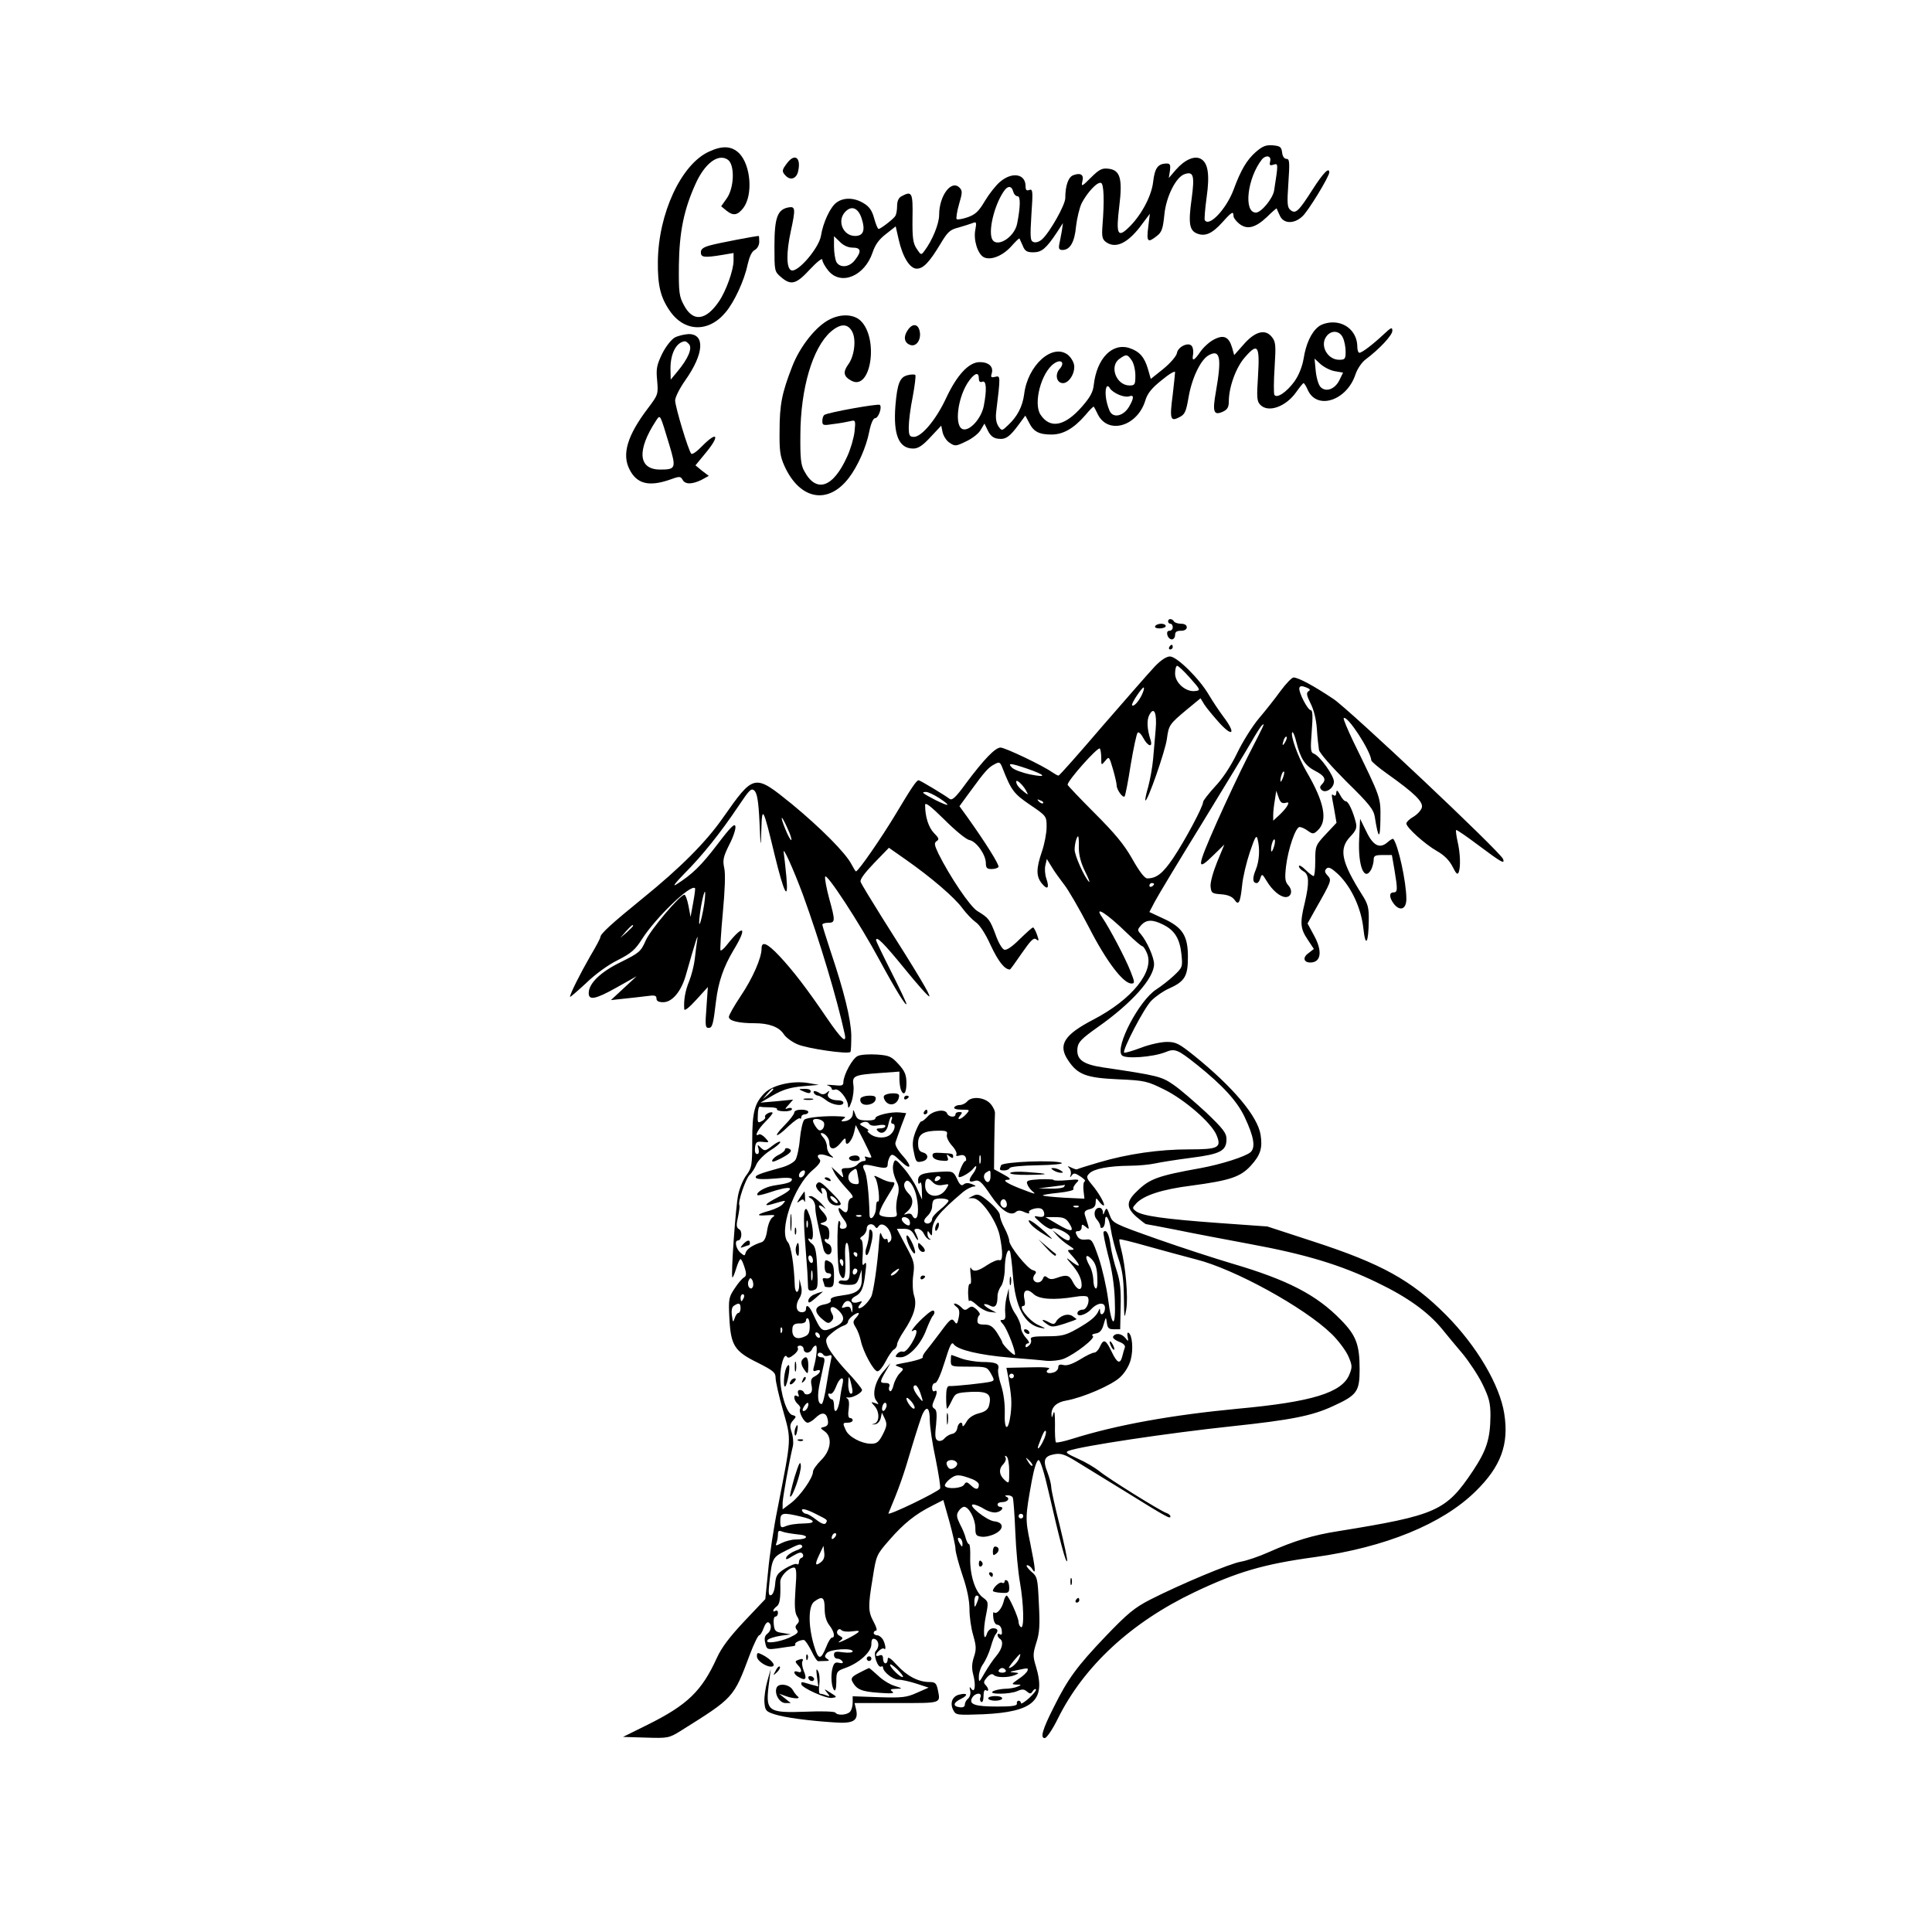 <?xml version="1.0" standalone="no"?>
<!DOCTYPE svg PUBLIC "-//W3C//DTD SVG 20010904//EN"
 "http://www.w3.org/TR/2001/REC-SVG-20010904/DTD/svg10.dtd">
<svg version="1.0" xmlns="http://www.w3.org/2000/svg"
 width="827pt" height="827pt" viewBox="0 0 827 827"
 preserveAspectRatio="xMidYMid meet">

<g transform="translate(0,827) scale(0.1,-0.1)"
fill="#000000" stroke="none">
<path d="M5375 7619 c-38 -34 -63 -75 -95 -162 -31 -82 -105 -161 -123 -129
-2 4 1 47 8 97 14 99 6 148 -25 165 -27 15 -69 -4 -106 -46 l-31 -36 5 31 c3
24 1 31 -13 31 -38 0 -52 -18 -59 -79 -7 -63 -55 -150 -110 -200 -42 -39 -49
-20 -35 95 15 121 4 157 -48 162 -26 3 -39 -4 -74 -39 -38 -38 -41 -39 -36
-16 8 29 -7 39 -39 27 -21 -8 -34 -45 -34 -98 0 -29 -66 -146 -99 -176 -12
-11 -27 -16 -37 -12 -14 5 -15 19 -9 118 7 100 6 110 -9 105 -12 -5 -16 0 -16
16 0 53 -57 63 -109 19 -18 -15 -47 -52 -65 -82 -26 -44 -40 -58 -74 -70 -23
-8 -44 -11 -47 -8 -3 3 1 32 10 63 15 51 15 59 2 72 -35 35 -87 -35 -87 -117
0 -38 -29 -109 -63 -154 -14 -19 -15 -18 -33 9 -16 24 -19 47 -18 132 2 109
-2 117 -47 93 -13 -7 -19 -21 -19 -43 0 -18 -4 -37 -8 -42 -9 -14 -63 -55 -71
-55 -4 0 -12 20 -19 45 -9 33 -20 50 -45 65 -39 24 -84 26 -115 4 -27 -18 -59
-86 -68 -144 -9 -52 -99 -158 -127 -147 -21 8 -22 75 -2 167 21 97 20 108 -11
102 -46 -9 -59 -44 -59 -165 0 -107 0 -109 28 -133 43 -37 65 -31 124 33 32
34 53 50 53 41 0 -9 12 -30 26 -47 54 -65 155 -23 189 78 11 33 27 56 57 79
l42 33 13 -57 c17 -75 48 -124 77 -124 28 0 54 27 101 105 31 52 41 62 78 71
23 7 50 15 60 19 16 7 18 4 12 -28 -9 -44 10 -104 36 -118 30 -15 82 6 119 48
17 19 32 34 34 32 1 -2 7 -16 14 -31 9 -23 18 -28 45 -28 36 0 55 16 101 85
l26 40 -5 -35 c-4 -19 -8 -45 -11 -57 -3 -17 0 -23 14 -23 32 0 52 33 58 101
4 35 15 80 24 99 24 46 67 93 83 87 12 -4 15 -74 6 -185 -3 -44 -1 -56 15 -68
43 -31 97 -4 158 81 l30 40 -7 -57 c-8 -64 -2 -69 37 -38 21 16 26 31 32 90 7
77 50 164 88 175 37 12 42 -7 29 -105 -15 -106 -10 -137 24 -150 34 -13 64 0
108 49 40 45 47 48 47 27 0 -8 11 -23 25 -34 33 -26 68 -18 118 29 22 22 41
38 42 37 0 -2 6 -15 13 -30 15 -36 60 -38 96 -5 24 20 116 171 116 189 0 24
-25 -1 -70 -71 -62 -97 -74 -108 -96 -90 -14 11 -15 28 -9 116 6 89 5 103 -8
103 -10 0 -17 11 -19 28 -3 23 -8 27 -40 30 -29 2 -43 -3 -73 -29z m62 -39
c-4 -17 -2 -20 14 -15 21 7 21 5 3 -110 -5 -34 -55 -95 -78 -95 -54 0 -37 148
26 228 17 20 41 15 35 -8z m-1100 -130 c3 -11 11 -20 19 -20 13 0 12 -46 -2
-117 -12 -62 -94 -109 -109 -62 -14 44 17 156 57 207 15 18 29 15 35 -8z
m-649 -114 c17 -52 8 -76 -28 -76 -51 0 -78 64 -43 102 27 30 56 19 71 -26z
m-38 -126 c36 0 39 -16 9 -54 -24 -31 -64 -34 -79 -7 -5 11 -10 40 -10 65 l0
45 25 -24 c15 -16 36 -25 55 -25z"/>
<path d="M3035 7621 c-119 -54 -217 -265 -219 -471 -1 -101 11 -152 50 -209
62 -92 166 -96 239 -9 38 44 82 140 95 205 8 34 18 57 31 63 11 6 19 21 19 35
0 14 -1 25 -2 25 -13 0 -176 -31 -207 -40 -30 -8 -41 -16 -41 -30 0 -22 14
-24 93 -11 l47 8 0 -33 c0 -40 -32 -130 -63 -175 -56 -82 -111 -88 -149 -16
-21 38 -23 55 -22 172 2 141 21 236 70 345 40 91 99 135 140 106 30 -22 27
-120 -5 -165 l-24 -34 23 -19 c29 -23 47 -20 72 12 42 56 32 183 -18 234 -32
31 -71 34 -129 7z"/>
<path d="M3371 7574 c-25 -32 -26 -38 -6 -58 20 -19 44 -10 51 19 14 58 -12
81 -45 39z"/>
<path d="M3552 6903 c-58 -28 -128 -116 -161 -202 -44 -113 -54 -163 -54 -276
-1 -84 2 -108 21 -150 66 -145 187 -167 276 -50 38 50 74 131 87 198 7 35 17
57 25 57 14 0 31 47 20 57 -6 6 -221 -32 -237 -43 -5 -3 -9 -14 -9 -26 0 -19
4 -20 48 -13 26 3 58 9 71 12 23 6 24 4 19 -44 -3 -27 -17 -76 -32 -108 -60
-133 -132 -157 -183 -62 -15 26 -18 55 -17 157 1 197 52 371 130 440 42 36 73
36 92 0 18 -34 9 -105 -17 -140 -24 -33 -20 -52 14 -70 83 -44 117 179 40 256
-29 29 -84 32 -133 7z"/>
<path d="M5644 6872 c-31 -24 -54 -74 -64 -138 -6 -34 -20 -70 -40 -98 -33
-45 -75 -73 -85 -56 -3 6 -3 58 1 117 6 98 5 110 -13 132 -28 34 -72 22 -121
-35 l-39 -44 -9 32 c-14 47 -36 57 -79 34 -19 -10 -45 -34 -57 -52 -27 -39
-37 -43 -31 -11 2 12 0 28 -5 35 -13 20 -60 -2 -64 -29 -2 -13 -27 -42 -57
-67 l-55 -44 -12 42 c-15 52 -37 76 -79 90 -74 24 -140 -44 -153 -157 -3 -31
-16 -54 -50 -93 -74 -85 -137 -97 -178 -35 -32 48 3 181 58 219 30 21 48 4 24
-23 -22 -24 -13 -61 14 -61 26 0 52 42 48 76 -2 15 -14 35 -28 46 -66 49 -171
-46 -186 -169 -7 -53 -29 -96 -69 -133 -26 -25 -27 -25 -41 -5 -9 13 -13 34
-10 60 19 156 19 158 -4 152 -17 -4 -20 -2 -15 14 9 29 -12 49 -51 49 -47 0
-98 -55 -145 -156 -42 -90 -104 -164 -137 -164 -19 0 -22 6 -22 43 0 23 7 81
17 129 9 49 14 90 11 93 -3 3 -18 3 -33 -1 -33 -8 -44 -35 -52 -129 -10 -125
14 -185 76 -185 21 0 40 12 74 49 l46 49 6 -29 c4 -16 17 -37 31 -45 22 -15
27 -14 70 7 26 12 54 34 62 49 l16 27 15 -31 c11 -22 24 -32 44 -34 32 -4 49
8 88 61 l28 38 16 -30 c19 -39 43 -51 96 -51 50 0 95 26 144 82 19 23 36 40
37 37 2 -2 10 -17 18 -34 45 -87 170 -49 203 62 9 29 27 52 70 86 31 26 57 41
57 34 0 -7 -5 -50 -10 -96 -14 -105 -10 -117 28 -97 24 12 29 23 40 87 14 81
52 161 87 179 48 26 55 -12 30 -155 -16 -89 -10 -105 30 -87 19 9 25 19 25 44
0 61 31 147 70 190 54 62 63 49 55 -81 -6 -93 -5 -109 10 -124 34 -35 109 -8
153 54 15 21 29 39 32 39 3 0 11 -13 18 -29 39 -88 167 -46 204 66 8 24 27 52
43 64 60 45 115 104 115 123 0 17 -5 15 -37 -15 -47 -44 -93 -79 -104 -79 -5
0 -9 12 -9 26 0 59 -45 104 -105 104 -23 0 -49 -8 -61 -18z m104 -47 c7 -14
12 -41 12 -60 0 -32 -3 -35 -28 -35 -49 0 -83 60 -55 99 20 29 57 27 71 -4z
m-904 -97 c9 -12 16 -42 16 -65 0 -39 -2 -43 -25 -43 -57 0 -88 83 -43 114 29
21 34 20 52 -6z m870 -47 l35 -6 -16 -33 c-19 -38 -57 -52 -80 -29 -9 9 -18
39 -21 69 l-5 53 26 -24 c15 -13 42 -27 61 -30z m-1524 -31 c0 -13 5 -18 15
-14 17 7 20 -33 6 -104 -10 -51 -56 -104 -86 -100 -44 6 -26 145 26 212 24 31
39 33 39 6z m600 -70 c16 -7 36 -10 45 -6 20 7 19 -9 -2 -45 -22 -37 -61 -49
-79 -25 -7 10 -15 35 -19 57 -7 43 2 71 16 47 5 -9 22 -21 39 -28z"/>
<path d="M3885 6856 c-19 -28 -14 -53 10 -62 24 -10 46 16 43 50 -4 40 -31 46
-53 12z"/>
<path d="M2888 6825 c-15 -9 -38 -38 -54 -70 -23 -48 -26 -64 -21 -114 5 -58
4 -61 -39 -118 -89 -117 -113 -198 -79 -263 31 -61 82 -74 170 -44 44 16 48
16 57 0 11 -20 40 -20 81 0 l31 17 -29 22 -28 23 41 50 c65 77 55 101 -13 32
-21 -22 -42 -37 -46 -32 -12 12 -69 201 -69 228 0 14 20 53 44 87 79 112 85
197 14 197 -18 -1 -45 -7 -60 -15z m62 -29 c14 -18 -5 -62 -50 -116 l-29 -35
-1 48 c0 64 25 112 61 116 4 1 12 -5 19 -13z m-85 -430 c30 -100 28 -106 -39
-106 -94 0 -101 82 -18 209 19 28 16 32 57 -103z"/>
<path d="M5000 5610 c0 -5 5 -10 10 -10 6 0 10 -7 10 -15 0 -8 -6 -15 -14 -15
-9 0 -12 -7 -9 -18 2 -10 11 -19 19 -19 8 0 14 9 14 19 0 13 7 18 25 18 16 0
25 6 25 15 0 9 -9 15 -24 15 -14 0 -28 5 -31 10 -3 6 -10 10 -16 10 -5 0 -9
-4 -9 -10z"/>
<path d="M4945 5590 c-4 -6 5 -10 19 -10 14 0 26 5 26 10 0 6 -9 10 -19 10
-11 0 -23 -4 -26 -10z"/>
<path d="M5005 5500 c-3 -5 -1 -10 4 -10 6 0 11 5 11 10 0 6 -2 10 -4 10 -3 0
-8 -4 -11 -10z"/>
<path d="M4944 5418 c-23 -24 -123 -139 -224 -255 -100 -117 -185 -213 -189
-213 -4 0 -16 7 -28 15 -41 29 -201 105 -220 105 -23 0 -71 -50 -148 -153 -45
-62 -60 -75 -71 -66 -18 14 -125 79 -132 79 -9 0 -31 -33 -98 -145 -60 -100
-160 -245 -170 -245 -2 0 -10 13 -19 30 -25 49 -133 157 -254 257 -163 132
-163 132 -296 -57 -73 -105 -184 -216 -346 -347 -129 -105 -179 -150 -179
-164 0 -5 -19 -41 -43 -81 -42 -73 -87 -162 -87 -175 0 -3 30 23 68 58 39 38
95 79 136 99 57 29 75 44 104 90 59 92 209 237 227 218 2 -2 -2 -30 -8 -63
l-11 -60 -9 48 c-5 26 -13 47 -17 47 -19 0 -145 -149 -166 -196 -21 -48 -28
-53 -108 -93 -86 -42 -136 -91 -136 -132 0 -32 28 -27 116 22 l89 50 -55 -51
-55 -51 55 6 c30 3 74 8 98 11 34 5 42 3 42 -10 0 -11 9 -16 29 -16 38 0 76
45 96 113 41 144 55 189 50 157 -3 -19 -8 -57 -11 -85 -3 -27 -14 -70 -24 -95
-17 -41 -24 -82 -21 -120 1 -9 22 8 51 40 l50 55 -6 -87 c-6 -77 -5 -88 9 -88
16 0 20 13 32 115 10 82 32 146 75 218 61 100 44 114 -28 23 -12 -16 -25 -27
-28 -24 -2 3 2 75 10 160 9 98 12 168 6 193 -7 33 -4 47 21 98 17 32 29 68 27
79 -2 16 -20 -1 -76 -75 -70 -92 -109 -130 -177 -173 -18 -11 -4 7 34 46 77
77 156 176 231 288 49 73 56 80 70 67 11 -12 17 -47 21 -133 5 -115 6 -116 8
-32 3 104 8 94 57 -110 41 -168 60 -203 50 -91 -4 41 -9 86 -11 100 -7 38 41
-69 82 -179 73 -201 146 -445 179 -597 9 -43 -14 -22 -77 70 -85 125 -144 202
-203 265 -52 55 -76 65 -76 32 0 -41 -39 -129 -89 -203 -28 -42 -51 -82 -51
-90 0 -17 42 -27 110 -27 62 0 105 -16 125 -47 9 -14 35 -33 58 -43 40 -18
217 -44 227 -33 3 3 4 35 4 72 -2 70 -31 188 -89 360 -19 58 -35 109 -35 113
0 4 11 8 25 8 31 0 31 8 4 105 -11 42 -19 83 -17 92 4 21 146 -196 233 -357
67 -124 115 -202 115 -187 0 4 -29 66 -65 137 -36 71 -65 132 -65 135 0 21 33
-12 121 -120 56 -69 104 -123 107 -120 5 5 -45 90 -202 337 -47 75 -89 144
-92 153 -4 10 16 37 58 81 l63 65 70 -49 c113 -79 211 -164 244 -209 17 -23
43 -50 57 -60 17 -11 42 -49 65 -100 32 -68 59 -103 82 -103 2 0 25 32 51 70
39 56 51 68 62 59 11 -9 12 -6 3 20 -6 17 -14 31 -17 31 -4 0 -29 -23 -57 -50
-34 -34 -57 -49 -67 -45 -9 4 -26 33 -37 66 -24 63 -29 70 -77 99 -31 18 -119
149 -167 246 -18 38 -19 46 -7 54 11 7 9 13 -12 34 -23 24 -38 69 -38 120 0
14 23 -4 83 -63 45 -45 93 -85 107 -87 30 -6 70 -63 70 -99 0 -20 5 -25 24
-25 14 0 27 4 30 9 5 8 -56 105 -133 213 l-34 47 46 63 c64 88 79 104 105 117
20 11 23 9 33 -16 38 -97 48 -110 118 -158 71 -48 71 -49 71 -95 0 -26 -9 -73
-20 -105 -25 -73 -25 -106 -1 -136 25 -31 34 -21 20 20 -6 17 -8 43 -4 58 l6
26 21 -34 c11 -19 35 -52 52 -74 18 -22 66 -105 107 -184 74 -145 147 -241
182 -241 15 0 15 5 -4 53 -22 56 -90 185 -121 230 -38 54 19 18 107 -68 31
-30 60 -55 64 -55 5 0 14 -14 21 -31 32 -77 -64 -197 -229 -283 -127 -66 -154
-109 -108 -176 40 -60 77 -74 213 -80 115 -5 125 -8 198 -44 87 -43 201 -142
223 -194 23 -55 9 -62 -118 -62 -126 0 -261 -19 -386 -56 -48 -14 -89 -27 -92
-29 -2 -2 -13 1 -25 7 -17 8 -19 8 -9 -2 6 -7 9 -20 6 -29 -4 -12 -3 -13 5 -2
8 11 14 10 37 -5 15 -10 24 -19 18 -21 -5 -2 -7 -19 -5 -39 l4 -35 -86 4 c-48
3 -89 7 -92 10 -3 2 27 7 66 11 39 4 68 11 65 16 -3 5 3 16 12 26 16 16 14 17
-40 12 -31 -3 -57 -2 -57 1 0 3 -27 4 -59 3 -51 -3 -59 -6 -54 -20 3 -10 13
-23 22 -31 18 -15 16 -15 -59 14 -55 22 -71 35 -45 35 14 1 8 8 -20 23 l-40
22 1 110 c1 61 2 118 3 129 1 10 -8 29 -20 42 -26 28 -80 32 -99 9 -7 -8 -21
-15 -31 -15 -10 0 -21 -4 -24 -10 -4 -6 9 -10 31 -10 36 0 37 0 19 -20 -21
-23 -44 -28 -25 -5 10 12 10 15 -4 15 -9 0 -16 -4 -16 -10 0 -15 -30 -12 -36
4 -8 21 -61 12 -83 -13 -11 -12 -23 -22 -27 -21 -4 1 -15 -19 -25 -44 -13 -35
-15 -55 -7 -89 8 -40 11 -44 33 -39 30 5 33 32 5 39 -15 4 -20 14 -20 39 0 40
24 54 90 54 32 0 37 -3 33 -18 -2 -10 7 -29 22 -46 14 -15 22 -32 19 -38 -4
-6 1 -8 14 -4 13 4 22 1 26 -9 3 -8 2 -15 -2 -15 -9 0 -34 -62 -28 -68 6 -6
50 19 63 37 7 9 12 12 12 6 0 -5 -6 -19 -14 -29 -20 -26 -19 -39 3 -32 23 8
33 -1 74 -62 41 -61 82 -89 105 -71 10 9 20 9 39 0 14 -6 23 -7 19 -1 -7 11
39 25 54 15 6 -3 11 -13 11 -22 0 -11 -7 -14 -25 -11 -23 5 -22 2 12 -28 21
-18 42 -29 47 -24 11 11 76 -20 76 -37 0 -19 -13 -16 -46 9 l-29 22 20 -23
c11 -13 34 -32 50 -42 24 -15 26 -19 11 -19 -19 0 -19 -1 1 -23 29 -32 40 -52
22 -42 -8 4 -23 15 -34 24 -12 9 -9 3 6 -14 34 -38 49 -68 49 -95 0 -29 -21
-21 -38 13 -14 29 -27 32 -68 17 -19 -7 -30 -7 -40 1 -11 9 -15 8 -20 -5 -7
-18 -30 -21 -39 -6 -4 6 -2 17 4 24 9 10 7 15 -8 19 -23 6 -101 103 -101 126
0 9 -9 33 -20 54 -11 20 -20 45 -20 56 0 10 -21 35 -46 56 -38 32 -49 36 -67
27 l-22 -11 21 0 c33 -1 99 -95 113 -159 15 -73 14 -113 -2 -106 -7 2 -30 -7
-51 -21 -41 -28 -61 -31 -70 -12 -3 6 -4 -7 -1 -31 3 -24 2 -41 -3 -38 -5 3
-8 -15 -8 -39 1 -25 3 -40 5 -34 2 6 16 -2 32 -17 16 -15 41 -28 56 -30 l28
-3 -28 15 c-16 9 -27 18 -24 21 3 2 14 0 25 -6 22 -12 32 1 32 42 0 12 7 31
15 41 8 11 15 42 16 70 0 55 12 96 22 80 3 -6 9 -53 13 -105 10 -134 50 -210
119 -223 25 -5 23 -3 -12 13 -40 19 -88 81 -62 81 7 0 8 11 4 29 -8 38 10 49
39 22 24 -23 87 -27 179 -12 27 5 50 4 53 -1 11 -17 -5 -56 -22 -54 -9 0 -19
-5 -21 -11 -8 -23 33 -14 57 12 28 30 60 33 60 6 0 -25 -20 -38 -21 -14 0 13
-2 14 -6 3 -10 -25 -36 -46 -94 -79 -48 -27 -65 -31 -128 -31 -59 0 -72 -3
-68 -14 3 -8 -1 -20 -9 -26 -10 -9 -14 -9 -14 -1 0 6 5 11 12 11 6 0 2 10 -10
23 -12 13 -22 33 -22 46 0 12 -11 39 -25 59 -14 20 -25 52 -26 72 l-1 35 -10
-40 c-5 -22 -7 -52 -5 -67 2 -20 -1 -28 -11 -28 -13 0 -12 -3 2 -19 18 -20 57
-123 50 -130 -5 -5 -54 44 -54 54 0 3 -10 21 -22 40 -18 27 -30 35 -54 35 -24
0 -31 4 -30 18 0 9 4 20 9 23 4 3 -2 14 -13 24 -16 14 -22 15 -35 5 -12 -10
-18 -9 -30 4 -9 9 -21 16 -28 16 -6 0 -3 -6 6 -13 13 -9 16 -20 11 -46 -6 -30
-9 -32 -19 -17 -11 15 -18 10 -59 -46 -26 -35 -55 -72 -64 -83 -9 -11 -14 -22
-12 -24 6 -5 -33 -17 -85 -26 -36 -7 -38 -8 -17 -16 22 -8 22 -9 3 -28 -10
-10 -22 -33 -26 -50 -4 -17 -11 -29 -15 -26 -5 3 -7 12 -3 20 3 10 -2 15 -16
15 -26 0 -26 4 0 49 l21 36 -30 -35 c-36 -41 -51 -102 -30 -127 11 -15 11 -16
-6 -9 -19 6 -19 6 -3 -12 23 -25 22 -69 0 -76 -15 -4 -14 -4 2 -3 11 1 21 12
25 26 l5 24 13 -27 c10 -22 8 -32 -9 -66 -17 -33 -26 -40 -50 -40 -41 0 -95
29 -108 57 -15 32 -14 33 9 33 11 0 20 5 20 10 0 6 -5 10 -11 10 -8 0 -10 14
-6 40 3 24 1 41 -7 44 -6 3 -4 5 4 4 19 -3 60 20 60 32 0 6 -31 44 -69 84 -38
41 -73 88 -79 105 -10 27 -8 33 19 55 16 14 38 27 49 31 11 3 20 11 20 17 0
12 30 37 44 38 5 0 1 -9 -8 -19 -16 -17 -16 -22 -3 -43 8 -12 18 -39 22 -58
10 -47 55 -130 71 -130 8 0 23 19 35 42 12 24 28 47 35 51 8 4 14 14 14 22 0
8 13 33 29 57 44 66 57 112 44 151 -6 19 -8 54 -4 87 7 51 5 60 -32 128 l-38
72 30 0 c23 0 34 -7 45 -27 8 -16 15 -24 16 -20 0 5 -5 17 -10 28 -9 15 -7 19
7 19 10 0 23 -10 28 -22 6 -12 16 -23 23 -24 7 -1 8 0 2 3 -5 2 -10 12 -10 21
0 15 2 15 10 2 8 -12 10 -11 10 8 0 47 27 80 133 170 15 12 35 22 45 23 12 0
10 3 -7 10 -15 6 -28 6 -36 -1 -9 -8 -17 -2 -28 23 -16 33 -18 34 -72 31 -76
-4 -95 -11 -95 -37 0 -14 3 -18 8 -10 4 6 8 -7 8 -30 l1 -42 -21 46 c-11 26
-37 65 -58 89 -33 38 -37 40 -43 21 -7 -22 -1 -51 17 -87 6 -14 7 -33 0 -56
-5 -20 -7 -47 -5 -62 5 -24 3 -26 -30 -26 -20 0 -39 5 -42 11 -4 6 9 37 29 69
41 66 42 70 21 70 -9 0 -30 7 -48 17 -24 12 -29 12 -21 2 13 -16 23 -110 12
-102 -5 2 -8 -9 -8 -25 0 -37 -28 -66 -28 -30 -2 88 -11 167 -20 184 -15 29
-8 33 36 23 53 -12 62 -11 62 9 0 9 5 24 10 32 8 12 15 9 43 -18 46 -45 55
-28 11 21 -21 23 -34 46 -31 56 3 9 14 41 25 71 l21 55 -27 3 c-38 4 -107 -13
-105 -25 1 -6 -15 -10 -37 -9 -33 0 -42 5 -49 26 -9 23 -9 23 -10 4 -1 -21
-19 -34 -44 -34 -7 0 -6 4 3 10 12 8 10 10 -10 11 -65 4 -146 -4 -157 -14 -7
-7 -15 -43 -19 -82 -3 -38 -12 -79 -19 -90 -7 -11 -34 -26 -61 -33 -98 -27
-114 -34 -108 -44 4 -6 34 -7 80 -3 49 5 74 4 74 -3 0 -12 -16 -18 -78 -27
-38 -6 -79 -31 -69 -41 2 -2 21 2 43 9 104 36 130 26 44 -18 -53 -27 -66 -41
-27 -30 66 19 63 19 48 1 -7 -9 -32 -21 -55 -28 -58 -16 -63 -24 -13 -20 33 2
38 1 25 -8 -10 -6 -20 -30 -24 -56 -4 -29 -12 -47 -23 -51 -38 -12 -64 -29
-69 -45 -4 -15 -5 -15 -23 0 -19 17 -26 52 -10 52 16 0 20 40 5 48 -12 7 -13
17 -5 52 5 24 8 47 6 51 -8 12 27 114 44 130 10 9 23 30 29 45 7 16 33 42 57
58 25 15 45 32 45 37 0 6 -15 -1 -33 -15 -31 -24 -34 -24 -50 -9 -15 15 -16
15 -10 -5 3 -14 1 -22 -6 -22 -8 0 -11 11 -9 28 3 23 7 27 33 24 29 -3 29 -3
11 17 -10 11 -23 18 -27 15 -23 -14 -5 22 26 53 20 20 34 37 32 40 -8 7 -37
-9 -32 -18 3 -4 -3 -13 -14 -18 -17 -10 -19 -7 -17 27 0 20 4 36 9 35 4 -2 23
-3 43 -3 19 0 33 -4 30 -8 -3 -4 11 -9 30 -9 19 -1 34 4 34 9 0 6 -8 7 -17 4
-14 -6 -14 -3 3 15 l19 22 -70 -7 -70 -6 55 32 c42 24 72 33 125 38 l70 6 -46
8 c-66 11 -150 -8 -185 -42 -44 -44 -54 -81 -54 -205 0 -104 -2 -116 -24 -146
-14 -18 -30 -56 -36 -85 -11 -49 -32 -347 -25 -354 2 -2 9 14 16 37 7 23 15
41 19 41 4 0 11 -16 17 -35 9 -27 8 -37 -2 -43 -8 -4 -26 -25 -40 -47 -25 -37
-27 -45 -23 -125 6 -119 21 -144 121 -193 67 -34 77 -42 77 -65 0 -15 14 -78
32 -140 36 -129 37 -109 -23 -417 -17 -82 -35 -204 -41 -270 l-12 -120 -89
-94 c-63 -67 -98 -113 -118 -157 -65 -143 -126 -202 -297 -287 l-105 -52 98
-3 c94 -3 99 -2 149 29 228 143 226 140 296 327 17 45 35 82 40 82 4 0 13 14
19 31 6 17 15 28 21 24 15 -9 12 -36 -6 -49 -11 -9 -13 -20 -8 -40 6 -27 8
-28 53 -22 25 4 54 8 63 9 9 1 15 4 12 8 -4 7 19 19 37 19 5 0 19 -21 32 -46
12 -26 25 -46 30 -45 4 0 17 1 30 1 17 0 19 2 8 9 -12 8 -12 12 -2 25 15 17
111 23 111 7 0 -5 -18 -7 -40 -4 -33 5 -40 3 -40 -11 0 -9 6 -16 14 -16 8 0
18 -5 22 -12 5 -7 0 -9 -14 -6 -16 4 -22 0 -28 -21 -9 -32 -5 -83 7 -96 5 -5
9 9 9 36 0 43 2 46 38 59 60 21 112 69 112 101 0 21 4 27 15 23 18 -7 20 -35
4 -51 -13 -13 9 -75 23 -67 4 3 8 1 8 -4 0 -18 42 -52 66 -52 14 0 49 -8 77
-17 l52 -17 -50 -22 c-44 -20 -63 -22 -162 -19 l-113 4 0 -27 c0 -16 -5 -33
-12 -40 -14 -14 -54 -16 -62 -3 -4 5 -58 7 -124 4 -170 -6 -177 0 -159 132 l6
50 -14 -50 c-8 -27 -14 -68 -13 -90 3 -37 6 -41 43 -53 43 -14 147 -28 258
-35 80 -6 102 8 92 54 l-7 29 181 0 c197 0 187 -3 175 59 -6 26 -11 31 -36 31
-46 0 -95 25 -138 72 -28 31 -40 38 -40 26 0 -10 -4 -18 -10 -18 -5 0 -10 9
-10 20 0 13 -5 18 -15 14 -8 -4 -15 -3 -15 1 0 11 27 34 34 28 10 -10 7 17 -4
38 -6 10 -17 19 -25 19 -8 0 -15 5 -15 10 0 6 5 10 10 10 6 0 1 17 -10 37 -24
45 -25 65 -4 190 15 96 16 98 72 162 61 70 111 110 183 146 l47 24 26 -92 c14
-51 26 -104 26 -117 0 -14 14 -65 30 -113 20 -58 30 -108 30 -146 0 -32 7 -82
16 -111 13 -46 14 -60 3 -93 -9 -27 -10 -49 -3 -75 12 -45 7 -82 -8 -61 -7 11
-9 8 -5 -8 3 -12 -1 -27 -9 -34 -8 -6 -14 -18 -14 -26 0 -9 -8 -13 -22 -11
-31 4 -28 20 6 36 32 16 28 27 -8 18 -30 -7 -41 -37 -25 -67 11 -21 16 -21
128 -17 214 10 269 59 226 203 -14 45 -14 55 1 103 14 42 16 76 11 167 -5 110
-6 116 -34 139 -15 14 -23 26 -16 26 7 0 17 -8 22 -17 16 -27 14 -2 -9 112
-22 104 -21 113 7 268 10 53 21 87 29 87 7 0 24 -53 43 -137 47 -205 74 -308
79 -295 2 6 -13 75 -32 153 -20 79 -36 152 -36 163 0 11 -7 39 -16 63 -21 53
-14 70 29 78 28 5 44 0 93 -30 32 -20 127 -78 210 -129 182 -113 194 -119 194
-107 0 5 -8 12 -18 15 -26 9 -250 148 -288 180 -18 14 -58 38 -90 52 -49 22
-56 28 -39 34 54 20 426 76 700 105 254 27 343 45 431 86 103 47 114 62 114
158 0 105 -15 145 -80 211 -104 107 -227 171 -465 241 -71 21 -216 68 -321
105 -189 67 -191 68 -204 103 -11 31 -14 33 -21 16 -6 -17 -8 -17 -8 -2 -1 9
-7 17 -15 17 -21 0 -28 -31 -11 -50 8 -9 15 -22 15 -29 0 -7 5 -9 10 -6 6 3
10 15 10 26 0 40 18 17 25 -33 4 -28 18 -83 31 -121 19 -54 24 -94 25 -171 1
-91 2 -96 10 -51 9 51 -3 186 -22 259 -6 21 -9 40 -7 41 2 2 55 -11 118 -29
63 -18 158 -43 210 -57 164 -41 464 -206 580 -319 28 -27 60 -70 71 -94 18
-41 18 -48 5 -80 -32 -78 -161 -117 -476 -146 -284 -27 -519 -69 -710 -129
-35 -11 -67 -18 -70 -15 -3 3 -5 38 -4 77 0 45 -2 62 -7 47 -6 -20 -7 -21 -8
-5 -1 32 22 53 64 60 72 13 194 66 229 99 21 19 39 49 46 75 12 44 7 106 -9
116 -5 3 -7 -5 -4 -17 4 -21 3 -22 -10 -5 -16 19 -42 23 -52 6 -4 -5 7 -15 24
-22 20 -7 29 -17 26 -25 -3 -8 -8 -25 -11 -38 -9 -35 -22 -30 -46 21 -25 52
-34 55 -50 20 -6 -14 -17 -25 -24 -25 -8 0 -35 -13 -62 -30 -32 -19 -55 -27
-70 -23 -16 4 -22 1 -22 -10 0 -9 -9 -19 -21 -22 -25 -8 -39 3 -19 15 10 6
-21 9 -83 7 l-99 -2 7 -35 c15 -86 17 -112 11 -164 -10 -76 -28 -71 -25 7 1
38 -5 83 -15 115 -10 29 -16 62 -13 72 6 23 -10 30 -71 30 -26 1 -65 7 -87 15
-22 8 -41 15 -42 15 -2 0 -3 -11 -3 -25 0 -25 2 -25 78 -25 75 0 77 -1 94 -30
15 -27 15 -29 0 -34 -20 -6 -162 -21 -179 -19 -9 0 -13 -15 -13 -48 0 -27 2
-49 4 -49 2 0 11 15 20 34 16 33 18 34 82 38 73 3 90 -9 78 -57 -4 -18 -16
-28 -45 -35 -25 -7 -44 -20 -53 -38 -9 -15 -15 -21 -16 -14 0 21 -18 13 -22
-10 -2 -14 -11 -24 -23 -26 -11 -2 -25 -11 -32 -19 -7 -9 -19 -13 -27 -10 -13
5 -15 18 -9 68 4 46 3 63 -7 69 -11 7 -11 14 -2 35 15 32 15 48 2 40 -5 -3
-10 3 -10 14 0 12 6 21 13 21 8 0 24 36 41 91 23 74 30 88 39 74 18 -23 108
-45 237 -56 63 -5 135 -11 159 -14 24 -2 58 2 75 9 49 20 137 89 124 97 -7 4
-1 9 12 11 17 2 27 13 34 38 10 34 10 35 14 8 3 -23 8 -28 30 -28 l27 0 2 95
c2 73 -2 109 -16 153 -11 32 -23 81 -27 110 -6 49 -18 71 -30 59 -3 -3 6 -47
19 -99 16 -58 27 -129 29 -191 5 -126 -13 -124 -29 4 -7 52 -25 131 -40 175
-27 77 -29 81 -56 78 -19 -2 -30 3 -37 17 -8 15 -7 19 5 19 8 0 15 7 15 16 0
14 2 15 17 3 18 -15 18 -16 -3 50 -4 14 1 20 20 25 18 4 26 13 26 29 1 20 2
21 14 5 7 -10 16 -18 20 -18 10 0 -20 54 -50 89 -24 29 -25 34 -11 48 19 20
83 32 172 33 39 0 88 5 110 10 23 5 92 16 154 24 126 16 151 30 151 80 0 26
-14 44 -87 114 -49 45 -111 99 -139 118 -52 36 -66 40 -303 75 -86 13 -114 34
-109 82 3 26 16 40 88 91 145 102 240 209 240 269 0 29 -31 99 -58 130 -14 15
-13 19 3 37 22 24 49 25 94 2 49 -24 71 -60 78 -125 6 -56 5 -58 -32 -93 -21
-20 -55 -46 -75 -59 -73 -46 -178 -246 -148 -282 14 -17 133 -8 186 13 41 17
52 13 136 -54 111 -89 172 -156 204 -224 40 -85 47 -130 25 -150 -22 -19 -126
-52 -213 -68 -184 -33 -219 -46 -272 -98 -48 -45 -48 -71 -3 -111 20 -17 38
-31 41 -31 3 0 60 -11 127 -24 67 -14 210 -41 317 -61 239 -44 388 -89 545
-165 129 -62 217 -125 278 -199 20 -25 60 -73 88 -106 27 -33 66 -91 85 -130
28 -58 34 -80 34 -135 -1 -99 -16 -147 -75 -236 -115 -172 -155 -190 -575
-258 -110 -17 -191 -42 -299 -90 -42 -19 -96 -37 -120 -41 -47 -8 -257 -96
-387 -162 -68 -35 -97 -59 -192 -158 -121 -127 -161 -181 -221 -302 -49 -97
-59 -133 -39 -133 8 0 33 36 56 83 112 226 315 413 586 542 181 86 295 120
516 150 300 42 543 141 685 280 110 107 145 203 124 334 -19 123 -119 291
-249 422 -148 149 -277 220 -569 315 l-196 64 -210 15 c-232 17 -324 30 -352
50 -17 13 -17 14 0 33 32 35 110 61 238 77 164 22 209 37 253 85 42 46 51 76
42 133 -13 79 -117 203 -284 338 -65 52 -78 59 -117 59 -25 0 -75 -11 -111
-25 -37 -14 -69 -23 -72 -21 -9 10 86 193 117 223 18 18 51 41 74 51 69 31 82
53 82 136 0 91 -23 127 -107 165 l-58 27 23 44 c13 25 104 176 202 335 98 160
193 317 212 350 19 33 39 65 45 70 15 14 11 6 -61 -134 -35 -69 -94 -195 -132
-280 -88 -199 -89 -215 -11 -138 l43 42 -31 -75 c-17 -42 -30 -88 -28 -105 3
-28 6 -30 45 -33 29 -2 47 -10 57 -23 18 -27 25 -14 33 61 3 34 18 97 33 142
22 65 28 76 33 57 11 -41 8 -95 -8 -133 -15 -36 -13 -56 5 -56 5 0 12 9 15 21
7 20 8 19 27 -12 24 -40 57 -68 81 -69 25 0 32 28 12 50 -14 16 -16 29 -10 82
9 74 41 168 58 168 7 0 23 -7 35 -16 21 -15 25 -15 42 1 45 41 30 120 -48 253
-37 64 -70 157 -60 168 3 2 11 -16 17 -42 18 -72 38 -102 81 -124 41 -21 49
-37 28 -58 -9 -9 -9 -15 -1 -23 17 -17 53 7 53 35 0 26 -60 110 -86 120 -14 5
-15 18 -9 96 5 62 4 90 -4 90 -13 0 -53 77 -49 95 2 9 10 10 28 3 18 -7 21
-11 11 -17 -10 -7 -8 -17 9 -52 14 -27 24 -68 27 -109 2 -36 7 -76 9 -90 3
-14 54 -72 119 -137 96 -94 115 -118 120 -150 15 -96 23 -99 24 -10 1 96 4 87
-117 335 -24 51 -43 95 -40 98 15 14 116 -141 118 -181 1 -5 31 -31 68 -57
118 -84 156 -121 148 -146 -4 -12 -20 -29 -37 -39 -16 -9 -29 -22 -29 -28 0
-17 80 -89 131 -118 32 -18 53 -40 67 -67 15 -30 21 -36 26 -24 9 23 7 83 -5
133 -5 24 -8 45 -6 48 3 2 46 -28 98 -67 95 -71 112 -81 103 -57 -11 30 -656
638 -726 685 -82 55 -150 92 -171 92 -7 0 -32 -26 -55 -57 -23 -32 -65 -85
-93 -118 -28 -33 -70 -100 -94 -150 -27 -56 -63 -110 -95 -143 -27 -30 -50
-59 -50 -65 0 -20 -79 -167 -128 -240 -44 -65 -71 -87 -111 -87 -11 0 -33 28
-64 83 -35 62 -74 109 -162 197 -63 63 -115 118 -115 121 0 18 129 163 138
155 3 -4 6 -22 6 -40 0 -33 0 -33 17 -13 16 20 17 20 33 -35 9 -31 16 -62 16
-70 0 -18 26 -55 34 -47 3 3 15 63 26 135 12 71 25 133 30 138 5 4 15 -6 24
-23 19 -36 42 -43 31 -8 -15 46 -17 85 -5 107 20 38 33 8 27 -62 -3 -35 -8
-92 -11 -127 -3 -35 -13 -89 -21 -119 -9 -30 -14 -56 -12 -58 8 -9 85 211 92
263 8 59 10 63 87 127 l57 47 17 -28 c10 -15 40 -51 66 -80 57 -61 68 -41 15
29 -18 24 -46 66 -62 93 -40 69 -137 165 -167 165 -15 0 -39 -16 -64 -42z
m150 -50 c46 -52 46 -53 22 -56 -40 -5 -86 35 -86 75 0 18 4 33 9 33 5 0 30
-24 55 -52z m-208 -76 c-15 -29 -34 -48 -40 -41 -6 6 45 81 50 76 3 -3 -2 -19
-10 -35z m615 -199 c-12 -20 -14 -14 -5 12 4 9 9 14 11 11 3 -2 0 -13 -6 -23z
m-1105 -113 c81 -28 88 -40 14 -25 -34 7 -69 20 -78 29 -21 21 -7 20 64 -4z
m1095 -41 c-5 -13 -10 -19 -10 -12 -1 15 10 45 15 40 3 -2 0 -15 -5 -28z
m-1099 -53 c11 -20 10 -20 -8 -6 -23 18 -34 32 -34 44 0 13 29 -14 42 -38z
m-372 -32 c53 -35 46 -39 -15 -9 -57 30 -64 35 -41 35 9 0 34 -12 56 -26z
m1481 -21 c15 4 17 2 10 -11 -5 -10 -21 -28 -35 -41 l-26 -24 0 24 c0 13 3 42
7 64 l6 40 10 -28 c7 -21 14 -27 28 -24z m-1036 -1 c-3 -3 -11 0 -18 7 -9 10
-8 11 6 5 10 -3 15 -9 12 -12z m-1094 -108 c12 -25 19 -48 16 -50 -2 -2 -14
18 -25 46 -26 63 -18 66 9 4z m1247 -82 c0 -34 9 -66 27 -103 15 -30 22 -49
17 -44 -20 19 -62 113 -62 138 0 25 9 57 15 57 2 0 4 -22 3 -48z m833 -3 c-6
-16 -10 -18 -10 -7 -1 22 12 55 16 42 2 -6 -1 -22 -6 -35z m-511 -153 c0 -3
-4 -8 -10 -11 -5 -3 -10 -1 -10 4 0 6 5 11 10 11 6 0 10 -2 10 -4z m-1930
-112 c-17 -88 -24 -75 -9 17 7 40 15 67 17 61 2 -7 -1 -42 -8 -78z m-300 -67
c0 -2 -12 -14 -27 -28 l-28 -24 24 28 c23 25 31 32 31 24z m600 -700 c0 -2
-10 -12 -22 -23 l-23 -19 19 23 c18 21 26 27 26 19z m506 -132 c-3 -8 -1 -15
4 -15 15 0 12 -27 -6 -44 -19 -20 -63 -20 -88 -1 -11 8 -16 15 -10 15 5 1 -2
7 -16 15 -23 12 -23 14 -6 21 11 4 21 2 26 -6 5 -8 19 -11 39 -7 18 4 31 2 31
-3 0 -6 -10 -10 -22 -10 -16 0 -19 -3 -11 -11 18 -18 40 -4 46 30 4 17 9 31
13 31 3 0 4 -7 0 -15z m-289 -11 c3 -8 0 -21 -6 -27 -10 -9 -16 -8 -27 7 -8
11 -14 23 -14 28 0 15 41 8 47 -8z m203 -146 c0 -4 -7 -4 -17 -1 -11 4 -14 3
-9 -5 4 -7 1 -12 -7 -12 -8 0 -20 -7 -27 -15 -7 -8 -26 -15 -42 -15 -26 0 -29
-3 -22 -22 6 -23 6 -23 -20 2 l-27 25 13 -26 c7 -14 30 -43 50 -65 27 -28 34
-40 23 -42 -9 -2 -15 -15 -15 -33 0 -31 -9 -36 -28 -17 -21 21 -14 -11 8 -39
21 -26 19 -43 -5 -43 -8 0 -12 6 -9 14 3 8 1 17 -4 20 -11 6 -9 -201 2 -226
18 -40 28 -16 24 57 -2 47 0 75 7 75 6 0 11 -34 12 -80 2 -80 0 -85 -34 -81
-7 1 -13 -3 -13 -9 0 -5 17 -10 39 -10 34 0 39 3 49 33 l10 32 1 -37 c1 -48
-18 -65 -83 -73 -38 -5 -53 -11 -50 -20 3 -8 -7 -15 -29 -19 -41 -8 -44 -31
-8 -62 22 -19 28 -21 39 -10 11 11 11 19 3 34 -16 29 4 37 29 12 31 -31 25
-53 -23 -73 -48 -20 -51 -18 -85 55 -17 38 -32 49 -32 24 0 -9 -9 -14 -20 -13
-23 2 -27 32 -7 62 8 13 11 31 6 50 l-7 30 -1 -27 c0 -16 -5 -28 -10 -28 -4 0
-9 12 -9 28 -3 88 -16 169 -29 184 -41 46 23 237 103 307 33 28 40 41 32 49
-19 19 1 27 35 14 27 -10 29 -9 15 2 -10 7 -18 24 -18 36 0 13 -7 32 -17 42
-9 10 -12 18 -7 18 16 0 34 -23 34 -41 0 -32 22 -33 47 -3 19 24 23 26 23 10
0 -29 27 -1 36 37 l7 31 33 -64 c18 -36 33 -68 34 -72z m467 -25 c-3 -10 -5
-4 -5 12 0 17 2 24 5 18 2 -7 2 -21 0 -30z m-524 -61 c6 -30 5 -33 -16 -30
-28 4 -35 37 -11 55 21 15 20 16 27 -25z m-229 13 c-6 -16 -24 -21 -24 -7 0
11 11 22 21 22 5 0 6 -7 3 -15z m796 -10 c0 -28 -17 -34 -27 -9 -3 9 0 20 8
25 19 12 19 12 19 -16z m-221 -16 c-16 -10 -23 -4 -14 10 3 6 11 8 17 5 6 -4
5 -9 -3 -15z m18 -21 c27 5 27 5 12 -19 -29 -44 -89 -33 -89 16 0 32 11 38 31
16 12 -13 26 -17 46 -13z m-117 -37 c12 -45 13 -98 1 -105 -5 -3 -11 1 -15 9
-3 9 -12 12 -23 9 -16 -5 -16 -4 -2 8 28 23 32 55 10 77 -21 21 -27 42 -14 54
11 12 32 -14 43 -52z m635 29 c-3 -5 -30 -9 -58 -8 l-52 1 55 7 c30 4 56 7 58
8 2 1 0 -2 -3 -8z m-495 -60 c0 -5 -16 -22 -35 -37 -19 -15 -35 -33 -35 -40 0
-17 -20 -27 -31 -16 -6 6 -2 16 11 28 11 10 20 28 20 40 0 12 3 25 7 28 10 11
63 8 63 -3z m250 -16 c0 -16 -16 -19 -25 -4 -8 13 4 32 16 25 5 -4 9 -13 9
-21z m307 -10 c-3 -3 -12 -4 -19 -1 -8 3 -5 6 6 6 11 1 17 -2 13 -5z m-930
-40 c-3 -3 -12 -4 -19 -1 -8 3 -5 6 6 6 11 1 17 -2 13 -5z m206 -18 c3 -8 3
-17 0 -20 -7 -7 -33 13 -33 25 0 15 27 10 33 -5z m683 -11 c25 -39 11 -41 -48
-6 l-53 31 42 0 c35 0 46 -5 59 -25z m-830 -16 c5 -8 9 -7 14 1 12 19 39 4 51
-26 7 -19 6 -31 -1 -38 -7 -7 -10 -6 -10 3 0 7 -4 10 -9 7 -5 -3 -12 4 -17 17
-6 17 -8 11 -11 -28 -6 -90 -24 -218 -34 -236 -13 -24 -38 -49 -51 -49 -6 0
-5 7 3 16 12 15 11 16 -8 10 -28 -9 -39 10 -14 24 28 14 38 36 45 100 6 42 4
51 -4 40 -9 -12 -10 -2 -7 42 2 35 -1 59 -7 62 -7 3 -4 9 7 16 9 6 17 20 17
30 0 21 24 27 36 9z m-76 -119 c0 -5 -2 -10 -4 -10 -3 0 -8 5 -11 10 -3 6 -1
10 4 10 6 0 11 -4 11 -10z m1027 -97 c2 -33 -1 -52 -7 -48 -6 3 -10 21 -10 38
-1 18 -7 43 -15 57 -23 40 -19 58 8 30 16 -17 23 -38 24 -77z m-1087 62 c0 -8
-2 -15 -4 -15 -2 0 -6 7 -10 15 -3 8 -1 15 4 15 6 0 10 -7 10 -15z m60 -34 c0
-6 -4 -13 -10 -16 -5 -3 -10 1 -10 9 0 9 5 16 10 16 6 0 10 -4 10 -9z m170 -6
c-7 -8 -18 -15 -24 -15 -6 0 -2 7 8 15 25 19 32 19 16 0z m-617 -62 c-4 -10
-9 -11 -16 -4 -5 5 -7 18 -3 28 6 14 9 15 16 4 4 -8 6 -21 3 -28z m-39 -48
c-4 -8 -8 -15 -10 -15 -2 0 -4 7 -4 15 0 8 4 15 10 15 5 0 7 -7 4 -15z m465
-49 c-1 -17 -2 -18 -6 -3 -3 13 -10 16 -24 12 -18 -6 -19 -5 -8 14 16 24 40
10 38 -23z m-479 4 c0 -11 -4 -20 -9 -20 -5 0 -12 -10 -16 -22 -7 -21 -8 -19
-12 11 -3 21 0 37 9 42 21 14 28 11 28 -11z m296 -82 c-1 -26 -6 -34 -29 -42
-32 -12 -49 4 -45 39 2 15 10 20 31 20 16 -1 27 5 27 13 0 7 4 11 9 8 4 -3 8
-20 7 -38z m-119 -20 c-3 -8 -6 -5 -6 6 -1 11 2 17 5 13 3 -3 4 -12 1 -19z
m163 -19 c0 -6 -4 -7 -10 -4 -5 3 -10 11 -10 16 0 6 5 7 10 4 6 -3 10 -11 10
-16z m-70 -54 c0 -8 7 -15 15 -15 9 0 18 7 21 15 4 8 10 15 16 15 8 0 4 -48
-9 -94 -4 -14 -1 -18 11 -13 24 9 20 -10 -5 -24 -17 -8 -20 -17 -15 -40 4 -22
1 -31 -11 -36 -9 -4 -19 -1 -21 5 -2 7 -10 12 -18 12 -8 0 -11 -6 -7 -17 4
-11 3 -14 -5 -9 -18 11 -15 -19 3 -34 8 -7 13 -16 10 -20 -8 -13 17 -60 32
-60 7 0 22 9 33 20 27 27 47 25 53 -6 4 -20 0 -28 -15 -32 -18 -4 -18 -5 2
-19 34 -24 27 -82 -15 -123 -19 -19 -35 -41 -35 -50 0 -26 -54 -103 -93 -133
l-37 -28 0 28 c1 25 28 177 44 243 3 14 1 40 -5 58 -9 27 -8 36 5 51 16 17 15
19 -3 24 -23 6 -51 93 -51 160 0 52 17 107 28 90 5 -8 14 -5 30 8 13 10 21 23
17 29 -3 5 1 10 9 10 9 0 16 -7 16 -15z m85 -25 c3 -5 13 -6 22 -3 13 5 15 2
10 -18 -3 -13 -12 -61 -19 -106 -7 -46 -16 -83 -21 -83 -17 0 -20 36 -7 94 7
34 15 71 18 84 3 16 0 22 -12 22 -9 0 -16 5 -16 10 0 13 17 13 25 0z m815 -90
c0 -5 -4 -10 -10 -10 -5 0 -10 5 -10 10 0 6 5 10 10 10 6 0 10 -4 10 -10z
m-691 -63 c1 -10 -3 -15 -9 -12 -5 3 -10 23 -9 43 1 33 2 34 9 12 4 -14 8 -33
9 -43z m-42 31 c-3 -13 -9 -44 -12 -70 -8 -50 -25 -66 -25 -23 0 14 -4 25 -9
25 -5 0 -11 7 -14 14 -4 9 -1 13 6 10 8 -3 18 10 26 31 14 38 36 49 28 13z
m332 -39 c15 -44 14 -46 -9 -16 -21 27 -26 47 -11 47 5 0 14 -14 20 -31z m-25
-68 c-7 -7 -34 28 -34 43 1 6 10 0 21 -13 11 -13 17 -27 13 -30z m-457 4 c-4
-8 -11 -15 -17 -15 -6 0 -6 7 2 20 14 22 24 19 15 -5z m336 0 c-8 -22 -22 -18
-16 5 3 11 9 17 14 15 4 -3 6 -12 2 -20z m187 -54 c0 -27 11 -102 25 -166 13
-65 22 -122 19 -127 -10 -15 -227 -120 -221 -106 47 112 65 164 98 277 22 73
44 142 50 152 17 33 29 21 29 -30z m485 -90 c-15 -31 -28 -42 -20 -18 19 52
28 70 32 60 2 -6 -3 -25 -12 -42z m-145 -128 c0 -55 0 -56 -20 -38 -24 22 -26
48 -4 69 8 9 12 21 8 27 -4 8 -3 9 4 5 7 -4 12 -32 12 -63z m99 23 c-3 -3 -11
5 -18 17 -13 21 -12 21 5 5 10 -10 16 -20 13 -22z m-323 13 c7 -12 -15 -31
-31 -26 -5 2 -11 11 -13 20 -4 19 32 24 44 6z m67 -71 c15 -6 27 -16 27 -23 0
-22 -12 -24 -33 -4 -18 17 -22 17 -30 4 -9 -16 -72 -21 -82 -6 -3 5 7 19 21
30 27 21 39 21 97 -1z m172 -78 c3 -5 8 -72 11 -147 3 -76 12 -173 20 -217 16
-91 19 -200 4 -191 -5 3 -10 13 -10 22 0 19 -42 112 -51 113 -4 0 -10 -12 -13
-26 -8 -31 -30 -56 -41 -46 -4 4 -5 -6 -3 -23 2 -18 9 -30 18 -30 8 0 17 -11
18 -24 2 -15 0 -21 -7 -17 -6 4 -11 3 -11 -3 0 -5 5 -13 10 -16 17 -11 11 -42
-15 -73 -14 -16 -36 -49 -50 -73 -24 -42 -25 -43 -25 -16 0 16 8 41 19 55 10
15 25 47 32 72 7 25 16 49 21 54 13 16 9 26 -11 26 -11 0 -22 -10 -26 -22 -14
-44 -18 11 -5 75 12 60 11 61 -13 79 -33 24 -56 97 -54 171 1 31 -1 57 -5 57
-4 0 -10 11 -14 25 -3 14 -14 41 -25 61 -14 29 -16 40 -6 55 6 10 17 19 24 19
20 0 47 -50 48 -89 0 -32 3 -36 27 -39 15 -2 41 4 58 13 39 20 37 49 -5 53
-32 4 -117 72 -89 72 9 0 31 -9 48 -20 19 -11 41 -17 54 -13 22 5 31 23 12 23
-5 0 -10 5 -10 10 0 6 9 10 19 10 24 0 36 16 19 23 -8 4 -7 6 4 6 9 1 20 -3
23 -9z m-842 -71 c52 -26 50 -25 42 -39 -5 -7 -18 -3 -40 14 -19 15 -38 26
-44 26 -5 0 -13 5 -16 10 -10 16 13 12 58 -11z m-64 -11 c58 -13 67 -28 19
-29 -44 -1 -69 -5 -90 -14 -15 -6 -18 -2 -18 24 0 36 9 38 89 19z m951 2 c0
-5 -4 -10 -10 -10 -5 0 -10 5 -10 10 0 6 5 10 10 10 6 0 10 -4 10 -10z m-966
-78 c53 -4 46 -22 -9 -22 -16 0 -43 -7 -59 -15 -25 -13 -28 -13 -22 1 3 9 6
25 6 36 0 15 4 18 18 12 9 -4 39 -9 66 -12z m158 -14 c-7 -7 -12 -8 -12 -2 0
14 12 26 19 19 2 -3 -1 -11 -7 -17z m548 -26 c0 -15 -2 -15 -10 -2 -13 20 -13
33 0 25 6 -3 10 -14 10 -23z m-686 -10 c3 -5 -10 -14 -29 -20 -18 -7 -36 -20
-39 -28 -5 -12 2 -11 28 6 26 15 36 18 42 8 4 -6 2 -14 -4 -16 -7 -2 -12 -10
-12 -18 0 -9 -4 -13 -10 -9 -5 3 -27 -6 -49 -19 -35 -22 -40 -31 -43 -67 -2
-25 -9 -44 -17 -47 -11 -4 -13 7 -7 59 11 99 13 103 69 131 59 30 64 31 71 20z
m80 -69 c-25 -19 -27 -10 -7 32 l18 38 3 -28 c3 -19 -2 -33 -14 -42z m-109
-117 c-5 -69 -3 -99 7 -115 10 -16 10 -23 0 -33 -8 -8 -9 -15 -1 -25 9 -10 2
-17 -32 -33 -48 -21 -111 -28 -92 -9 6 6 30 13 54 17 l44 6 -35 6 c-31 4 -35
9 -38 38 -2 18 1 32 7 32 6 0 11 7 11 16 0 8 -4 12 -10 9 -16 -10 -12 7 5 19
13 10 17 34 15 104 -1 24 35 61 58 62 11 0 13 -18 7 -94z m784 -33 c0 -5 -4
-17 -9 -28 -8 -18 -9 -17 -9 8 -1 15 4 27 9 27 6 0 10 -3 9 -7z m-659 -49 c0
-31 7 -54 20 -71 21 -27 26 -53 11 -53 -5 0 -16 -18 -24 -39 -24 -59 -34 -58
-53 6 -25 85 -24 168 1 187 35 26 45 20 45 -30z m119 -97 c28 4 33 2 21 -7
-24 -18 -97 -52 -77 -36 17 13 17 15 1 24 -10 5 -14 14 -9 22 5 8 11 8 17 2 6
-6 27 -8 47 -5z m714 -114 c-6 -18 -31 -43 -44 -43 -6 0 41 58 48 60 1 0 0 -8
-4 -17z m-498 -81 c-7 -7 -55 39 -55 52 0 5 13 -3 30 -19 16 -16 28 -31 25
-33z m440 28 c3 -5 -3 -10 -15 -10 -12 0 -18 5 -15 10 3 6 10 10 15 10 5 0 12
-4 15 -10z m93 -2 c-3 -7 -19 -23 -38 -35 -31 -22 -32 -23 -9 -24 22 0 23 -1
4 -9 -11 -5 -36 -9 -55 -9 -19 -1 -42 -6 -50 -11 -22 -14 73 -13 104 1 20 9
29 9 41 -1 14 -12 18 -11 25 0 5 8 11 12 14 9 4 -3 -10 -20 -29 -38 -19 -17
-35 -27 -35 -21 0 5 -4 10 -10 10 -5 0 -9 -6 -7 -12 1 -10 -20 -13 -83 -13
-96 0 -124 9 -109 37 12 22 44 25 36 3 -4 -8 -2 -17 3 -20 6 -4 10 8 10 25 0
18 4 29 10 25 14 -9 13 8 -2 23 -9 9 -7 16 7 32 13 14 22 17 29 10 12 -12 63
-12 91 0 19 8 18 9 -5 11 -21 1 -19 3 10 9 52 11 52 11 48 -2z"/>
<path d="M3647 3322 c-9 -2 -15 -8 -12 -13 8 -12 45 -12 45 0 0 13 -12 18 -33
13z"/>
<path d="M3530 3226 c0 -2 7 -7 16 -10 8 -3 12 -2 9 4 -6 10 -25 14 -25 6z"/>
<path d="M3494 3199 c-3 -6 2 -18 11 -27 17 -16 17 -16 12 0 -4 12 -2 15 9 11
7 -3 14 -15 14 -27 0 -27 18 -46 42 -46 27 0 23 10 -24 57 -45 46 -53 50 -64
32z m86 -64 c7 -8 8 -15 2 -15 -5 0 -15 7 -22 15 -7 8 -8 15 -2 15 5 0 15 -7
22 -15z"/>
<path d="M3424 3143 c-14 -22 -14 -25 -2 -15 13 10 17 10 21 0 2 -7 4 -1 3 14
0 16 -2 28 -2 28 -1 0 -10 -12 -20 -27z"/>
<path d="M3473 3139 c9 -5 17 -22 17 -37 0 -23 6 -53 35 -179 3 -13 12 -23 20
-23 20 0 19 39 0 46 -8 4 -15 10 -15 16 0 5 5 6 10 3 6 -4 10 6 10 23 0 22 -6
32 -22 37 -20 6 -20 8 -5 12 23 6 22 22 -5 50 -22 24 -13 32 12 11 8 -7 2 2
-14 20 -17 17 -37 32 -45 32 -13 -1 -13 -2 2 -11z"/>
<path d="M3444 3087 c-4 -11 -3 -62 1 -115 4 -54 9 -119 11 -147 1 -27 3 -57
3 -67 1 -11 7 -15 22 -11 20 6 21 11 17 96 -3 69 -8 92 -21 102 -18 13 -24 31
-7 20 15 -9 12 53 -4 100 -12 32 -16 37 -22 22z m13 -69 c-3 -7 -5 -2 -5 12 0
14 2 19 5 13 2 -7 2 -19 0 -25z m23 -144 c0 -8 -4 -12 -10 -9 -5 3 -10 13 -10
21 0 8 5 12 10 9 6 -3 10 -13 10 -21z m-3 -81 c-3 -10 -5 -2 -5 17 0 19 2 27
5 18 2 -10 2 -26 0 -35z"/>
<path d="M3383 3035 c0 -33 2 -45 4 -27 2 18 2 45 0 60 -2 15 -4 0 -4 -33z"/>
<path d="M3402 3000 c0 -14 2 -19 5 -12 2 6 2 18 0 25 -3 6 -5 1 -5 -13z"/>
<path d="M3407 2931 c-2 -10 -1 -25 4 -32 6 -10 9 -4 9 19 0 36 -5 42 -13 13z"/>
<path d="M3530 2850 c0 -21 5 -30 16 -30 9 0 14 -6 11 -12 -2 -7 -12 -12 -22
-10 -13 3 -16 -1 -11 -13 3 -9 6 -19 6 -21 0 -2 9 -4 20 -4 17 0 20 7 20 50 0
39 -4 52 -20 60 -18 10 -20 8 -20 -20z"/>
<path d="M3483 2728 c-13 -6 -23 -18 -23 -26 0 -12 7 -9 28 9 15 13 29 25 31
27 13 7 -17 -1 -36 -10z"/>
<path d="M3720 2988 c0 -15 -5 -39 -10 -54 -6 -15 -7 -31 -2 -36 5 -5 14 15
20 44 9 35 9 55 2 62 -7 7 -10 2 -10 -16z"/>
<path d="M3437 2453 c-11 -10 -8 -28 8 -49 13 -18 14 -17 15 19 0 35 -8 46
-23 30z"/>
<path d="M3402 2420 c0 -19 2 -27 5 -17 2 9 2 25 0 35 -3 9 -5 1 -5 -18z"/>
<path d="M3365 2413 c-10 -25 -13 -83 -4 -78 9 6 23 84 16 91 -2 3 -8 -3 -12
-13z"/>
<path d="M3436 2363 c-6 -14 -5 -15 5 -6 7 7 10 15 7 18 -3 3 -9 -2 -12 -12z"/>
<path d="M3385 2359 c-11 -17 1 -21 15 -4 8 9 8 15 2 15 -6 0 -14 -5 -17 -11z"/>
<path d="M3404 2155 c-3 -8 -4 -20 -2 -27 3 -7 7 -1 10 15 6 29 1 36 -8 12z"/>
<path d="M3418 2103 c7 -3 16 -2 19 1 4 3 -2 6 -13 5 -11 0 -14 -3 -6 -6z"/>
<path d="M3401 1947 c-12 -43 -21 -80 -19 -83 9 -9 49 106 46 133 -2 22 -8 10
-27 -50z"/>
<path d="M4250 1629 c0 -18 2 -19 15 -9 15 12 12 30 -6 30 -5 0 -9 -10 -9 -21z"/>
<path d="M4190 1574 c0 -8 5 -12 10 -9 6 4 8 11 5 16 -9 14 -15 11 -15 -7z"/>
<path d="M4235 1530 c3 -5 8 -10 11 -10 2 0 4 5 4 10 0 6 -5 10 -11 10 -5 0
-7 -4 -4 -10z"/>
<path d="M4300 1500 c0 -6 -5 -8 -11 -5 -9 6 -38 -20 -39 -35 0 -3 16 -7 35
-8 31 -2 35 0 35 22 0 14 -4 28 -10 31 -5 3 -10 1 -10 -5z"/>
<path d="M4230 1000 c0 -5 14 -10 30 -10 17 0 30 5 30 10 0 6 -13 10 -30 10
-16 0 -30 -4 -30 -10z"/>
<path d="M5720 4877 c0 -10 -4 -15 -10 -12 -12 8 -12 11 1 -59 l10 -58 -45
-48 c-45 -48 -46 -51 -46 -115 0 -36 -3 -65 -7 -65 -4 0 -20 12 -35 27 -15 15
-28 22 -28 15 0 -6 9 -16 20 -22 24 -13 25 -49 5 -135 -21 -85 -19 -110 12
-156 l27 -41 -23 -18 c-26 -18 -21 -40 8 -40 47 0 53 50 14 119 l-26 48 30 54
c74 130 74 131 56 151 -13 14 -14 21 -5 30 9 9 21 3 53 -27 55 -55 96 -144
105 -230 9 -83 22 -63 23 34 1 54 -3 71 -28 110 -90 143 -101 197 -51 250 24
25 29 37 24 59 -11 46 -32 92 -43 92 -6 0 -17 12 -25 28 -11 20 -15 22 -16 9z"/>
<path d="M5818 4680 c-6 -116 22 -187 52 -131 5 11 10 29 10 40 0 18 6 21 39
21 l39 0 11 -63 c14 -84 14 -97 -4 -97 -20 0 -19 -23 3 -51 26 -31 52 -20 52
23 0 72 -35 232 -56 257 -2 2 -13 -4 -23 -13 -34 -31 -63 -17 -92 44 l-27 55
-4 -85z"/>
<path d="M3672 3750 c-23 -10 -61 -80 -62 -113 0 -14 -7 -16 -42 -12 -24 2
-35 2 -25 -1 9 -3 17 -9 17 -14 0 -5 6 -7 14 -4 17 7 56 -41 56 -70 1 -14 6
-7 15 18 7 21 11 53 8 71 -6 40 3 44 115 52 l82 6 0 -31 c0 -17 3 -37 6 -46
12 -30 24 -16 24 27 0 35 -6 51 -33 81 -31 34 -40 38 -93 42 -32 2 -69 0 -82
-6z"/>
<path d="M3435 3600 c27 -12 35 -12 35 0 0 6 -12 10 -27 9 -25 0 -26 -1 -8 -9z"/>
<path d="M3485 3590 c3 -5 11 -10 17 -10 5 0 21 -9 35 -20 27 -21 73 -27 73
-10 0 6 -10 10 -22 10 -33 0 -52 15 -42 31 6 11 5 12 -7 2 -9 -8 -20 -9 -29
-3 -20 13 -33 12 -25 0z"/>
<path d="M3784 3579 c-3 -6 1 -18 10 -27 19 -19 49 -7 54 22 3 12 -4 16 -27
16 -16 0 -33 -5 -37 -11z"/>
<path d="M3684 3569 c-3 -6 -2 -15 4 -21 15 -15 56 -5 60 15 3 13 -3 17 -27
17 -16 0 -33 -5 -37 -11z"/>
<path d="M3870 3569 c0 -5 5 -7 10 -4 6 3 10 8 10 11 0 2 -4 4 -10 4 -5 0 -10
-5 -10 -11z"/>
<path d="M3443 3563 c9 -2 25 -2 35 0 9 3 1 5 -18 5 -19 0 -27 -2 -17 -5z"/>
<path d="M3400 3508 c0 -7 -19 -32 -42 -55 -53 -54 -37 -57 18 -3 23 21 44 36
48 33 3 -4 6 -1 6 5 0 7 7 12 15 12 8 0 15 5 15 10 0 6 -13 10 -30 10 -17 0
-30 -5 -30 -12z"/>
<path d="M3955 3510 c-3 -5 -1 -10 4 -10 6 0 11 5 11 10 0 6 -2 10 -4 10 -3 0
-8 -4 -11 -10z"/>
<path d="M3360 3349 c0 -5 -11 -14 -24 -21 -14 -6 -27 -17 -30 -24 -4 -10 6
-8 34 6 45 23 56 36 35 44 -8 3 -15 1 -15 -5z"/>
<path d="M3992 3321 c2 -10 16 -17 37 -19 28 -3 33 -1 27 14 -5 14 -4 15 9 4
10 -8 15 -9 15 -1 0 13 -1 13 -53 16 -30 2 -37 -1 -35 -14z"/>
<path d="M4285 3282 c-8 -20 -7 -22 14 -22 11 0 21 5 23 10 2 6 53 11 120 12
66 1 111 6 103 10 -25 14 -254 5 -260 -10z"/>
<path d="M4510 3260 c8 -5 22 -10 30 -10 13 0 13 1 0 10 -8 5 -22 10 -30 10
-13 0 -13 -1 0 -10z"/>
<path d="M4324 3249 c-3 -5 32 -9 78 -8 95 1 93 5 -5 12 -37 3 -70 1 -73 -4z"/>
<path d="M4406 3038 c9 -15 34 -35 78 -61 27 -16 25 -14 -9 18 -46 42 -82 65
-69 43z"/>
<path d="M4006 3024 c-4 -9 -4 -19 -1 -22 2 -3 7 3 11 12 4 9 4 19 1 22 -2 3
-7 -3 -11 -12z"/>
<path d="M3880 2977 c0 -24 32 -85 37 -70 2 6 -5 29 -16 50 -12 23 -20 31 -21
20z"/>
<path d="M3180 2943 c-13 -15 -12 -16 4 -10 10 4 20 7 22 7 2 0 4 5 4 10 0 15
-13 12 -30 -7z"/>
<path d="M4479 2928 c19 -21 37 -36 39 -33 3 3 3 6 1 8 -2 1 -20 15 -39 32
l-35 30 34 -37z"/>
<path d="M3930 2938 c0 -18 18 -34 28 -24 3 4 -2 14 -11 23 -16 16 -17 16 -17
1z"/>
<path d="M3940 2799 c0 -5 5 -7 10 -4 6 3 10 8 10 11 0 2 -4 4 -10 4 -5 0 -10
-5 -10 -11z"/>
<path d="M4322 2785 c0 -16 2 -22 5 -12 2 9 2 23 0 30 -3 6 -5 -1 -5 -18z"/>
<path d="M3960 2637 c-32 -27 -70 -73 -53 -64 23 14 21 -10 -4 -52 -15 -25
-30 -40 -38 -37 -8 3 -19 -2 -25 -10 -10 -12 -8 -14 15 -14 35 0 87 55 110
118 10 26 22 51 26 57 11 11 12 25 2 25 -5 0 -19 -10 -33 -23z"/>
<path d="M4553 2639 c-12 -4 -26 -15 -31 -24 -7 -14 -13 -15 -30 -6 -31 17
-40 13 -13 -5 22 -16 27 -16 78 0 30 10 53 18 51 20 -1 1 -10 7 -18 13 -9 6
-24 7 -37 2z"/>
<path d="M4385 2570 c3 -5 11 -10 16 -10 6 0 7 5 4 10 -3 6 -11 10 -16 10 -6
0 -7 -4 -4 -10z"/>
<path d="M4750 2525 c0 -5 5 -17 10 -25 5 -8 10 -10 10 -5 0 6 -5 17 -10 25
-5 8 -10 11 -10 5z"/>
<path d="M4053 2195 c0 -22 2 -30 4 -17 2 12 2 30 0 40 -3 9 -5 -1 -4 -23z"/>
<path d="M4582 1500 c0 -14 2 -19 5 -12 2 6 2 18 0 25 -3 6 -5 1 -5 -13z"/>
<path d="M4605 1420 c-3 -5 -1 -10 4 -10 6 0 11 5 11 10 0 6 -2 10 -4 10 -3 0
-8 -4 -11 -10z"/>
<path d="M3240 1180 c0 -21 47 -50 67 -43 15 5 -7 31 -44 50 -20 10 -23 10
-23 -7z"/>
<path d="M3451 1174 c0 -11 3 -14 6 -6 3 7 2 16 -1 19 -3 4 -6 -2 -5 -13z"/>
<path d="M3710 1170 c0 -5 5 -10 10 -10 6 0 10 5 10 10 0 6 -4 10 -10 10 -5 0
-10 -4 -10 -10z"/>
<path d="M3413 1163 c-10 -3 -9 -8 2 -20 19 -19 19 -37 0 -29 -23 8 -18 -12 6
-24 28 -16 34 -6 19 29 -6 16 -9 35 -5 40 6 11 -1 13 -22 4z"/>
<path d="M3320 1118 c-12 -22 -12 -22 6 -6 10 10 15 20 12 24 -4 3 -12 -5 -18
-18z"/>
<path d="M3497 1093 l6 -42 -34 9 c-41 12 -39 12 -39 1 0 -15 106 -63 131 -59
23 3 23 4 -6 22 -28 18 -29 18 -15 1 14 -17 13 -18 -3 -12 -10 4 -22 7 -27 7
-4 0 -6 17 -3 39 3 21 1 47 -5 57 -8 15 -9 9 -5 -23z"/>
<path d="M3677 1109 c-31 -16 -36 -23 -28 -38 18 -33 39 -42 113 -47 53 -4 69
-3 58 5 -12 9 -9 11 15 12 30 1 30 1 -7 13 -20 6 -52 26 -70 44 -19 17 -36 32
-38 32 -3 -1 -22 -10 -43 -21z"/>
<path d="M3460 1090 c0 -13 18 -22 24 -11 3 5 -1 11 -9 15 -8 3 -15 1 -15 -4z"/>
<path d="M3324 1045 c-10 -26 13 -65 38 -65 l23 0 -25 20 -25 20 28 -10 c33
-12 67 -13 52 -2 -5 4 -15 16 -21 27 -14 26 -62 32 -70 10z"/>
</g>
</svg>

